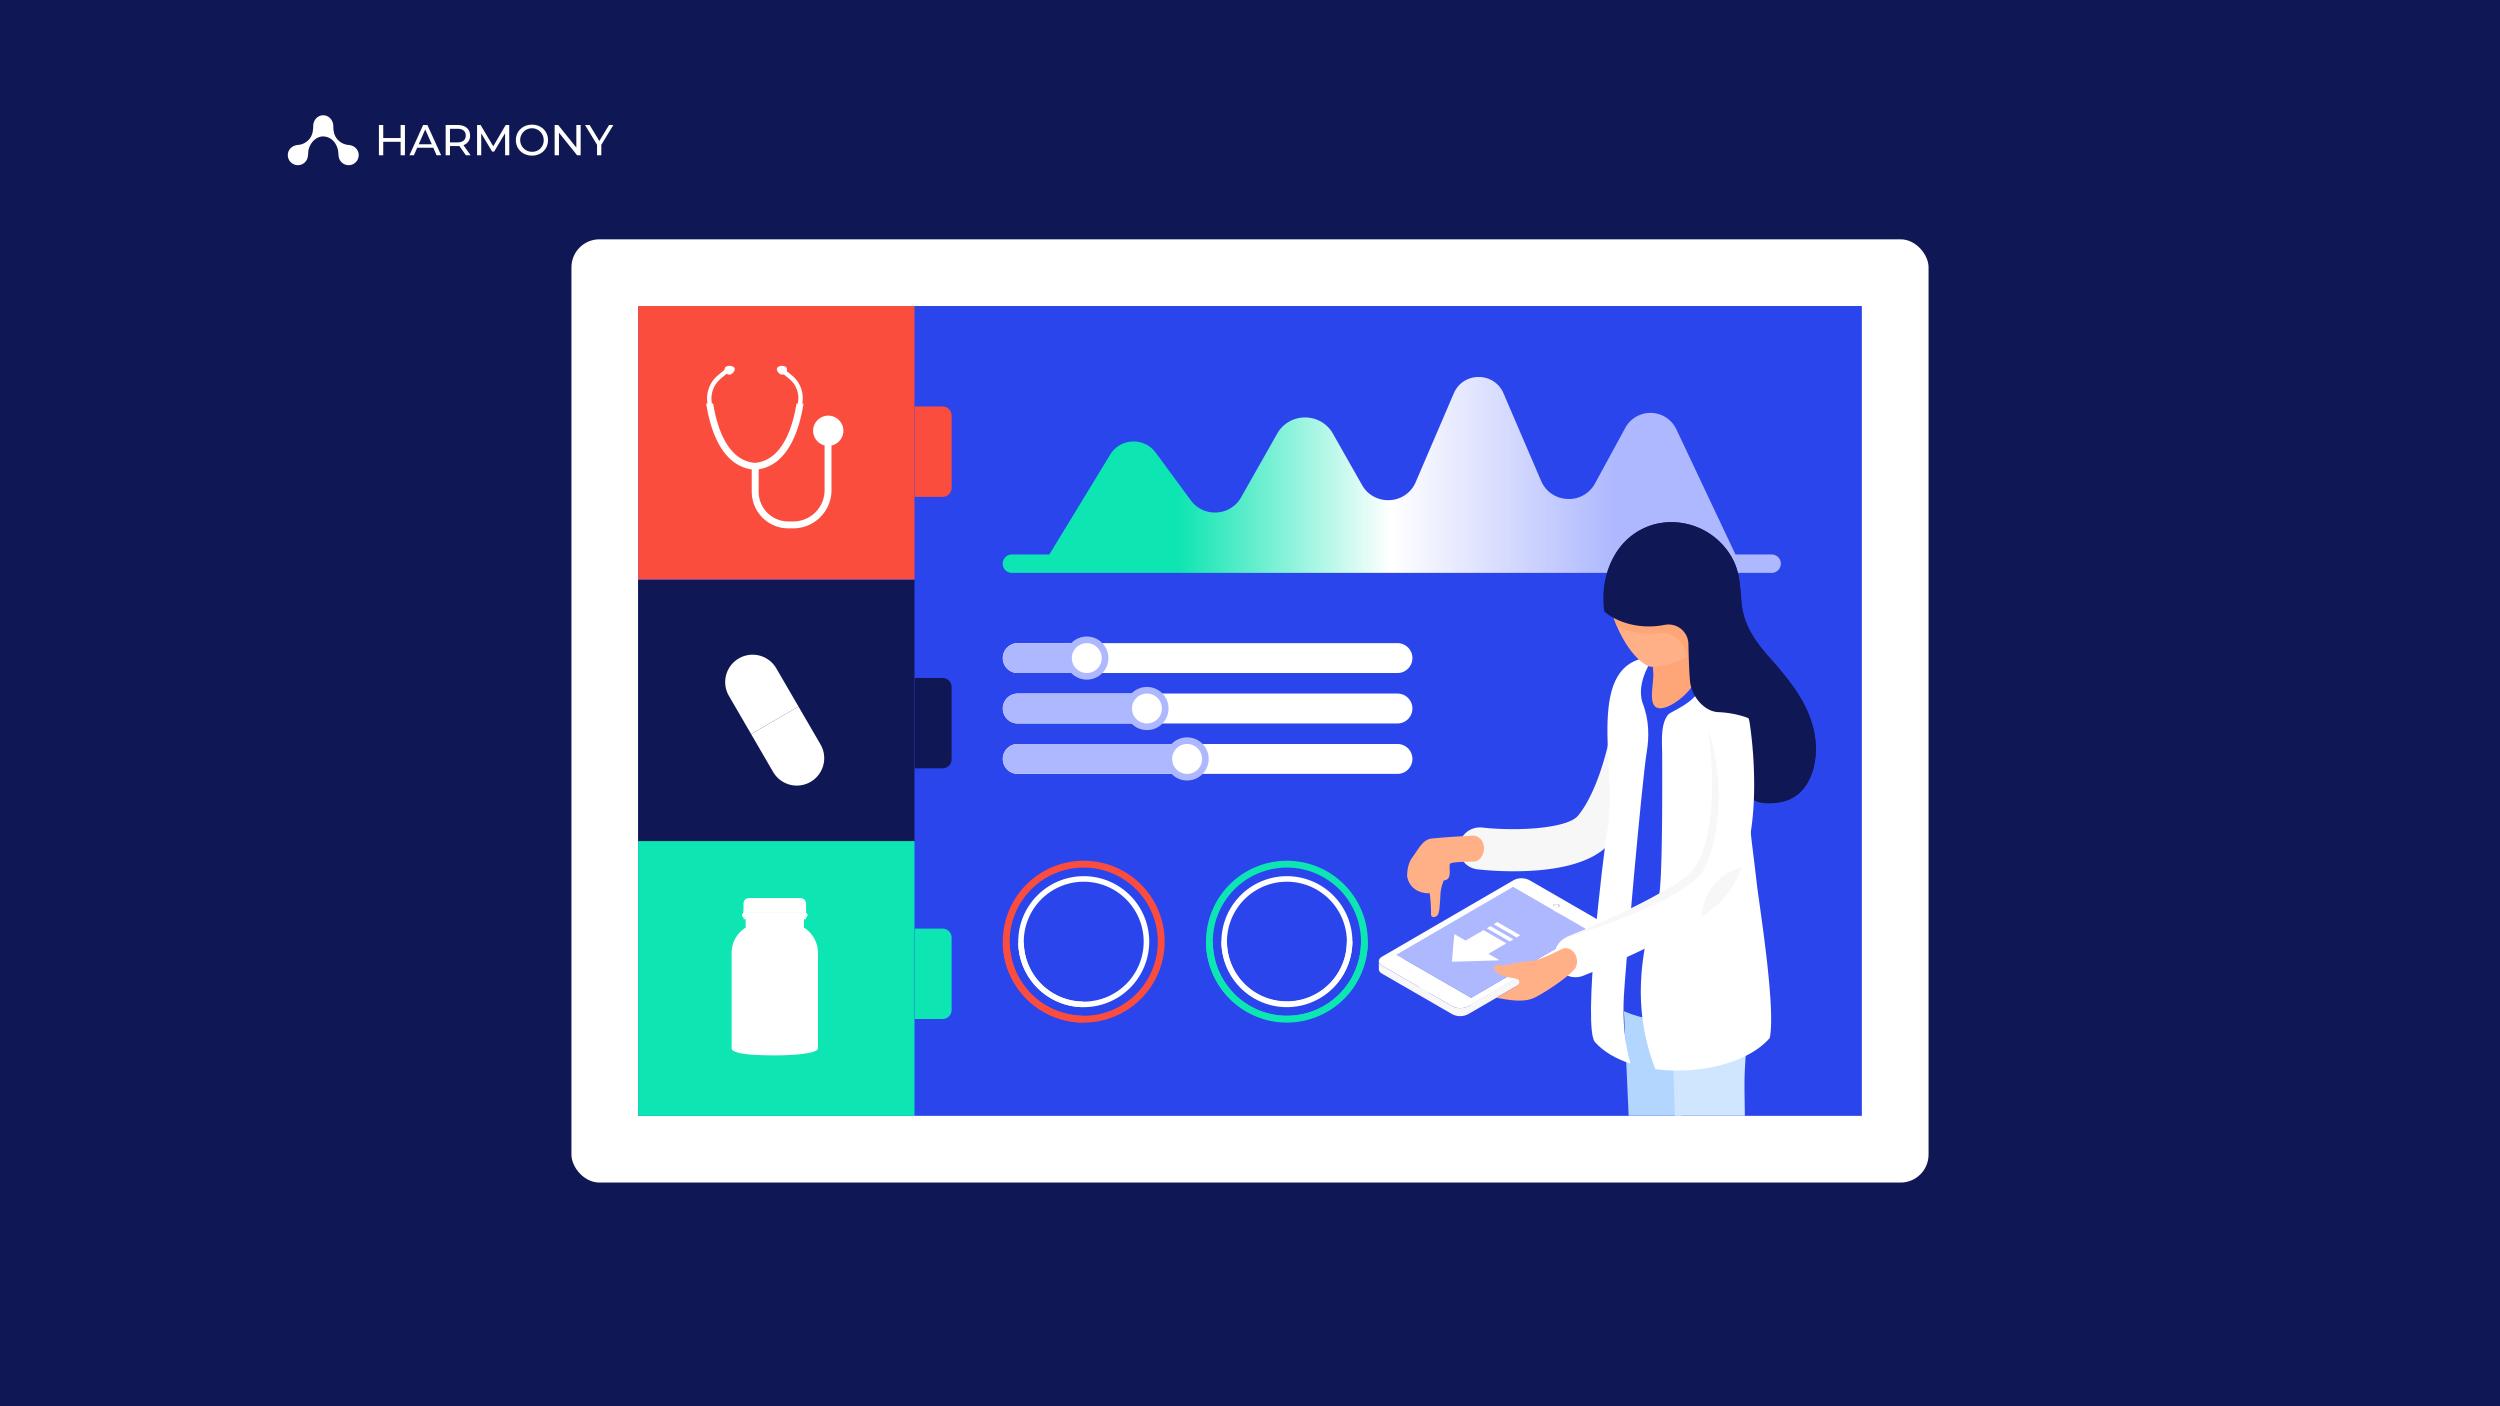 <svg xmlns="http://www.w3.org/2000/svg" xmlns:xlink="http://www.w3.org/1999/xlink" viewBox="0 0 1920 1080"><defs><style>.cls-1{fill:#0f1854;}.cls-2{fill:#fff;}.cls-3{fill:#2b45ed;}.cls-4{fill:#fb4d3d;}.cls-5{fill:#0de5b2;}.cls-6{fill:url(#linear-gradient);}.cls-7{fill:#aeb8fe;}.cls-8{fill:url(#Degradado_sin_nombre_4);}.cls-9{fill:url(#Degradado_sin_nombre_12);}.cls-10{fill:#f7f7f8;}.cls-11{fill:#ffb087;}.cls-12{fill:#ffa678;}.cls-13{isolation:isolate;}.cls-14{fill:#fdfaef;}.cls-15{fill:#faf6d9;}.cls-16{fill:#bddcf2;}.cls-17{fill:none;}</style><linearGradient id="linear-gradient" x1="770.154" y1="364.74" x2="1367.771" y2="364.74" gradientUnits="userSpaceOnUse"><stop offset="0.225" stop-color="#0de5b2"/><stop offset="0.499" stop-color="#fff"/><stop offset="0.787" stop-color="#aeb8fe"/></linearGradient><linearGradient id="Degradado_sin_nombre_4" x1="-903.321" y1="735.865" x2="-758.815" y2="502.999" gradientTransform="translate(2178.852)" gradientUnits="userSpaceOnUse"><stop offset="0.184" stop-color="#b2d6fe"/><stop offset="1" stop-color="#a1bde6"/></linearGradient><linearGradient id="Degradado_sin_nombre_12" x1="-861.086" y1="755.028" x2="-730.972" y2="545.353" gradientTransform="translate(2178.852)" gradientUnits="userSpaceOnUse"><stop offset="0.184" stop-color="#d0e6fe"/><stop offset="1" stop-color="#a1bde6"/></linearGradient></defs><title>19- Pharmaceutical and R&amp;amp;D data harmonization - tools, standards, and processes</title><g id="_19:_Pharmaceutical_and_R_D_data_harmonization_-_tools_standards_and_processes" data-name="19: Pharmaceutical and R&amp;D data harmonization - tools, standards, and processes"><rect class="cls-1" width="1920" height="1080"/><rect class="cls-2" x="438.872" y="183.798" width="1042.256" height="724.404" rx="21.477" ry="21.477"/><rect class="cls-3" x="649.023" y="76.095" width="621.954" height="939.808" transform="translate(1505.999 -414.001) rotate(90)"/><rect class="cls-4" x="491.216" y="233.903" width="209.992" height="212.231" transform="translate(936.23 -256.194) rotate(90)"/><path class="cls-4" d="M702.51,312.184h21.361a6.978,6.978,0,0,1,6.978,6.978v55.475a6.978,6.978,0,0,1-6.978,6.978H702.51a0,0,0,0,1,0,0V312.184A0,0,0,0,1,702.51,312.184Z"/><path class="cls-1" d="M702.51,520.648h21.361a6.978,6.978,0,0,1,6.978,6.978V583.1a6.978,6.978,0,0,1-6.978,6.978H702.51a0,0,0,0,1,0,0V520.648A0,0,0,0,1,702.51,520.648Z"/><path class="cls-5" d="M702.51,713.183h21.361a6.978,6.978,0,0,1,6.978,6.978v55.475a6.978,6.978,0,0,1-6.978,6.978H702.51a0,0,0,0,1,0,0V713.183A0,0,0,0,1,702.51,713.183Z"/><rect class="cls-1" x="495.638" y="439.884" width="201.147" height="212.231" transform="translate(1142.212 -50.212) rotate(90)"/><rect class="cls-5" x="490.707" y="645.355" width="211.01" height="212.231" transform="translate(1347.683 155.259) rotate(90)"/><path class="cls-6" d="M1360.713,425.846h-27.867L1287.437,329.7a22,22,0,0,0-39.2-1.132l-23.26,42.682a22.722,22.722,0,0,1-19.931,12.012v-.046a23.168,23.168,0,0,1-15.207-5.363l-.027-.023c-.392-.331-.771-.681-1.143-1.042l-.148-.142c-.33-.327-.647-.671-.96-1.022-.077-.086-.156-.169-.232-.257-.282-.326-.55-.669-.816-1.016-.091-.119-.187-.233-.276-.355-.246-.335-.479-.687-.71-1.04-.093-.143-.192-.279-.283-.425-.229-.369-.443-.755-.655-1.142-.077-.141-.161-.274-.236-.417q-.418-.8-.788-1.659L1154.705,302.1c-7.2-16.779-30.991-16.779-38.194,0l-29.246,68.121a22.647,22.647,0,0,1-13.871,12.785,23.5,23.5,0,0,1-5.4,1.078v-.049a22.87,22.87,0,0,1-17.623-6.014l-.05-.044c-.352-.333-.692-.684-1.026-1.044-.056-.06-.116-.115-.171-.176-.3-.329-.585-.676-.868-1.027-.081-.1-.167-.192-.246-.294-.266-.34-.518-.7-.768-1.06-.086-.123-.177-.237-.26-.362-.312-.466-.609-.951-.894-1.45-.015-.025-.031-.048-.045-.073l-9.572-16.89-12.762-22.521a24.636,24.636,0,0,0-6.358-7.375c-.158-.122-.315-.245-.476-.363a23.963,23.963,0,0,0-3.154-1.957q-.889-.464-1.807-.851a24.61,24.61,0,0,0-4.275-1.351c-.367-.08-.735-.154-1.105-.218a25.013,25.013,0,0,0-2.542-.31c-.57-.039-1.141-.063-1.713-.063a24.987,24.987,0,0,0-7.722,1.22,24.281,24.281,0,0,0-13.708,11.268l-27.7,48.883a23.771,23.771,0,0,1-1.682,2.568,22.785,22.785,0,0,1-14.642,8.806v-.012a23.24,23.24,0,0,1-13.535-1.851l-.094-.046q-.622-.294-1.228-.628c-.1-.053-.188-.108-.282-.161q-.509-.289-1-.607c-.126-.08-.25-.163-.374-.246q-.444-.3-.875-.616c-.14-.1-.28-.207-.418-.315-.268-.207-.53-.425-.791-.646-.144-.122-.288-.243-.43-.369-.252-.226-.5-.463-.742-.7-.137-.134-.276-.263-.41-.4-.253-.261-.5-.534-.742-.809-.114-.13-.233-.253-.345-.385-.341-.4-.672-.819-.992-1.252l-.025-.031L887.615,347.68a21.075,21.075,0,0,0-35.04,1.528l-16.758,27.507-29.932,49.131H777.213a7.059,7.059,0,1,0,0,14.117h583.5a7.059,7.059,0,0,0,0-14.117Z"/><path class="cls-2" d="M1073.256,516.885H781.632a11.478,11.478,0,0,1-11.478-11.478h0a11.478,11.478,0,0,1,11.478-11.478h291.624a11.478,11.478,0,0,1,11.478,11.478h0A11.478,11.478,0,0,1,1073.256,516.885Z"/><path class="cls-7" d="M834.664,493.929H781.632a11.478,11.478,0,1,0,0,22.956h53.032Z"/><circle class="cls-7" cx="834.664" cy="505.407" r="16.571"/><path class="cls-2" d="M823.627,508.558a11.478,11.478,0,1,1,14.189,7.886A11.478,11.478,0,0,1,823.627,508.558Z"/><path class="cls-2" d="M1073.256,555.616H781.632a11.478,11.478,0,0,1-11.478-11.478h0a11.478,11.478,0,0,1,11.478-11.478h291.624a11.478,11.478,0,0,1,11.478,11.478h0A11.478,11.478,0,0,1,1073.256,555.616Z"/><path class="cls-7" d="M880.863,532.66H781.632a11.478,11.478,0,1,0,0,22.956h99.231Z"/><circle class="cls-7" cx="880.863" cy="544.138" r="16.571"/><path class="cls-2" d="M869.826,547.29a11.478,11.478,0,1,1,14.188,7.885A11.478,11.478,0,0,1,869.826,547.29Z"/><path class="cls-2" d="M1073.256,594.347H781.632a11.478,11.478,0,0,1-11.478-11.478h0a11.478,11.478,0,0,1,11.478-11.478h291.624a11.478,11.478,0,0,1,11.478,11.478h0A11.478,11.478,0,0,1,1073.256,594.347Z"/><path class="cls-7" d="M910.674,571.391H781.632a11.478,11.478,0,1,0,0,22.956H910.674Z"/><circle class="cls-7" cx="911.71" cy="582.869" r="16.571" transform="translate(-20.541 33.452) rotate(-2.079)"/><path class="cls-2" d="M900.673,586.021a11.478,11.478,0,1,1,14.189,7.885A11.478,11.478,0,0,1,900.673,586.021Z"/><path class="cls-4" d="M832.306,785.356a62.152,62.152,0,1,1,62.152-62.151A62.222,62.222,0,0,1,832.306,785.356Zm0-119.05a56.9,56.9,0,1,0,56.9,56.9A56.964,56.964,0,0,0,832.306,666.306Z"/><path class="cls-4" d="M831.388,780.081a56.948,56.948,0,0,1-55.952-55.709h-5.252a62.2,62.2,0,0,0,61.2,60.961Z"/><path class="cls-2" d="M832.306,773.5A50.3,50.3,0,1,1,882.6,723.205,50.352,50.352,0,0,1,832.306,773.5Zm0-96.34a46.045,46.045,0,1,0,46.045,46.045A46.1,46.1,0,0,0,832.306,677.16Z"/><path class="cls-2" d="M831.563,769.231a46.083,46.083,0,0,1-45.278-45.082h-4.25a50.337,50.337,0,0,0,49.528,49.332Z"/><path class="cls-5" d="M988.343,785.356a62.152,62.152,0,1,1,62.151-62.151A62.221,62.221,0,0,1,988.343,785.356Zm0-119.05a56.9,56.9,0,1,0,56.9,56.9A56.964,56.964,0,0,0,988.343,666.306Z"/><path class="cls-5" d="M1045.227,722.621c0,.2.015.388.015.584a56.9,56.9,0,0,1-113.8,0c0-.2.013-.388.015-.584h-5.252c0,.2-.015.388-.015.584a62.152,62.152,0,0,0,124.3,0c0-.2-.013-.388-.015-.584Z"/><path class="cls-2" d="M988.343,773.5a50.3,50.3,0,1,1,50.295-50.295A50.352,50.352,0,0,1,988.343,773.5Zm0-96.34a46.045,46.045,0,1,0,46.045,46.045A46.1,46.1,0,0,0,988.343,677.16Z"/><path class="cls-2" d="M1034.376,722.733c0,.158.012.314.012.472a46.046,46.046,0,0,1-92.091,0c0-.158.011-.314.012-.472h-4.25c0,.158-.012.314-.012.472a50.3,50.3,0,0,0,100.591,0c0-.158-.011-.314-.012-.472Z"/><path class="cls-2" d="M579.728,359.826l-.128-.009c-25.293-1.917-33.615-32.336-36.325-50.3a23.32,23.32,0,0,1,8.167-21.36l5.363-4.424,2.147,2.6-5.362,4.424a19.926,19.926,0,0,0-6.978,18.254c2.555,16.938,10.252,45.59,33.116,47.425,10.06-.808,18.2-6.893,24.189-18.088,5.291-9.889,7.83-21.784,9.028-30.022a18.932,18.932,0,0,0-6.664-17.226l-5.778-4.767,2.148-2.6,5.778,4.767a22.327,22.327,0,0,1,7.856,20.314c-1.238,8.5-3.871,20.81-9.393,31.129-6.6,12.326-15.692,19.011-27.037,19.871Z"/><path class="cls-2" d="M637.62,330.82h-3.374a.964.964,0,0,0-.964.964v44.655a24.064,24.064,0,0,1-24.037,24.036h-3.83a22.789,22.789,0,0,1-22.763-22.764V360.452c10.43-1.683,18.862-8.413,25.09-20.051,5.382-10.057,8.044-21.94,9.349-30.469h-5.366c-1.281,8.038-3.792,18.874-8.658,27.967-5.81,10.858-13.662,16.771-23.339,17.575-21.68-1.8-29.334-28.812-32-45.542h-5.367c2.715,17.753,10.848,47.14,34.986,50.6v17.174a28.1,28.1,0,0,0,28.066,28.066h3.83a29.371,29.371,0,0,0,29.339-29.338V331.784A.965.965,0,0,0,637.62,330.82Z"/><path class="cls-2" d="M563.519,281.983a3.624,3.624,0,0,0-1.13-.633,5.877,5.877,0,0,0-4.709.223c-1.794,1.088-1.268,3.686-.069,5.067a3.4,3.4,0,0,0,4.845.117C563.792,285.565,565.2,283.409,563.519,281.983Z"/><path class="cls-2" d="M597.373,281.983a3.624,3.624,0,0,1,1.13-.633,5.877,5.877,0,0,1,4.709.223c1.794,1.088,1.268,3.686.069,5.067a3.4,3.4,0,0,1-4.845.117C597.1,285.565,595.7,283.409,597.373,281.983Z"/><circle class="cls-2" cx="636.087" cy="330.82" r="11.632"/><path class="cls-2" d="M628.378,330.82a7.709,7.709,0,1,1,7.709,7.709A7.709,7.709,0,0,1,628.378,330.82Z"/><path class="cls-2" d="M629.74,330.82a6.347,6.347,0,1,1,6.347,6.347A6.347,6.347,0,0,1,629.74,330.82Z"/><path class="cls-2" d="M559.869,534.551A21.046,21.046,0,1,1,596.26,513.4l16.976,29.208-36.39,21.151Z"/><path class="cls-2" d="M593.822,592.967l-16.976-29.208,36.39-21.151,16.977,29.208a21.046,21.046,0,0,1-36.391,21.151Z"/><path class="cls-2" d="M617.407,712.379v-9.4H572.675v9.4a22.952,22.952,0,0,0-10.795,19.478v73.164c0,4.291,14.839,5.512,33.153,5.512s33.169-1.9,33.169-5.512V731.857A22.952,22.952,0,0,0,617.407,712.379Z"/><path class="cls-2" d="M614.673,689.7H575.234a4.224,4.224,0,0,0-4.224,4.224v7.053h48.047v-6.893A4.384,4.384,0,0,0,614.673,689.7Z"/><rect class="cls-2" x="571.01" y="699.731" width="48.047" height="1.244"/><path class="cls-2" d="M618.372,704.706H571.7a1.866,1.866,0,0,1-1.866-1.866h0a1.866,1.866,0,0,1,1.866-1.865h46.677a1.865,1.865,0,0,1,1.865,1.865h0A1.865,1.865,0,0,1,618.372,704.706Z"/><rect class="cls-2" x="571.055" y="704.706" width="47.957" height="1.244"/><path class="cls-1" d="M1359.247,505.347c-10.589-11.934-19.835-24.67-21.6-40.975-1.322-12.2-1-23.674-6.866-34.838a53.26,53.26,0,0,0-54.022-28.045c-25.013,3.257-48.257,25.917-43.321,65.106.217,1.725,39.353,13.068,63.036,7.218.043.33-.033,31.562,1.431,49.022,1,11.934,13,19.488,23.184,22.764,10.147,3.264,13.58,9.983,15.814,20.026,2.173,9.772,2.019,19.774,3.466,29.63.691,4.706,1.01,9.508,2.35,14.1,3.094,10.594,23.882,7.972,30.911,5.01,14.434-6.082,20.3-22.124,20.895-36.758.729-17.884-6.381-34.507-16.422-48.984A251.153,251.153,0,0,0,1359.247,505.347Z"/><polygon class="cls-8" points="1292.063 856.908 1291.5 643.436 1241.244 643.436 1250.795 856.908 1292.063 856.908"/><path class="cls-9" d="M1340.049,856.908c-.36-35.988-1.411-24.024,4.99-98.7,7.088-41.982,8.647-67.287-5.286-81.239-10.432-10.445-48.76-10.584-59.051,0l5.6,179.941Z"/><path class="cls-10" d="M1162.606,669.138a262.65,262.65,0,0,1-27.711-1.462,16.153,16.153,0,1,1,3.531-32.112c29.2,3.166,65.687.284,73.46-9.072,15.3-18.419,26.141-58.71,28.95-88.992A16.153,16.153,0,1,1,1273,540.479c-2.44,26.335-12.828,78.433-36.263,106.654C1221.544,665.429,1187.612,669.138,1162.606,669.138Z"/><path class="cls-11" d="M1131.164,641.727c-.22,0-21.951,1.185-32.042,2.345-6.612.76-10.429,9.2-14.18,14.029-3.082,3.965-4.243,9.513-4.26,14.834,1.755,10.281,10.855,13.4,17.332,13.07a122.314,122.314,0,0,1,1.024,16.565c0,1.561,1.624,1.959,2.883,1.621,2.356-.633,2.853-2.47,3.287-4.612.463-2.284.841-8.328,1.084-13.178a28.872,28.872,0,0,1,2.328-9.6c.109-.263.2-.5.26-.713,7.064-.238,3.371-10.5,4.746-12.728.964-1.563,16.783-1.645,17.986-1.645,4.73,0,8.116-5.172,8.116-10.444S1135.894,641.727,1131.164,641.727Z"/><path class="cls-3" d="M1237.475,639.205c-1.925,11.549-11.243,124.453-11.243,124.453,55.233,45.8,129.076,0,129.076,0-2.625-20.907-5.454-79.189-6.143-85.381-3.251-29.194-8-58.614-7.565-87.995.332-22.524,7.369-52.39-13.47-67.805l-.134-.1c-12.793-9.392-41.933-18.313-57.914-17.792C1215.038,506.382,1244.954,594.333,1237.475,639.205Z"/><path class="cls-2" d="M1247.1,765.361c1.094-20.78,14.092-167.14,17.609-187.971,1.823-10.792,2.078-24.547-3.417-38.093-4.907-16.357,8.464-34.018,8.591-34.7-54.765,2.007-27.565,85.433-35.034,130.249-3.887,23.32-19.628,155.8-9.788,165.613,6.593,7.376,16.109,12.794,27.121,16.388C1247.463,800.2,1246.181,782.81,1247.1,765.361Z"/><path class="cls-2" d="M1349.165,678.277c-3.251-29.194-8-58.614-7.565-87.995.332-22.524,7.369-52.39-13.47-67.805l-.134-.1c-4.841-3.555-12.025-7.04-19.949-9.973,5.314,24.438-23.769,32.781-26.855,36.433-6.234,7.377-4.647,21.941-4.634,31.078.018,12.561.522,96.825-2.551,108.31-3.114,11.64-7.32,22.845-9.772,34.679a192.237,192.237,0,0,0-4.047,35.04,163.164,163.164,0,0,0,11.181,63.176c32.672,4.263,70.711-4.265,87.791-23.932C1364.067,774.29,1350.776,692.747,1349.165,678.277Z"/><path class="cls-12" d="M1275.093,543.926c-9.974,0-5.31-16.354-5.31-26.326l-2.538-36.444a18.059,18.059,0,1,1,36.118,0v36.451C1303.363,527.579,1285.067,543.926,1275.093,543.926Z"/><path class="cls-11" d="M1324.389,450.783c1.246,10.189-4.8,34.095-15.021,43.867-15.847,15.152-39.222,18.894-43.462,16.938-14.158-6.53-27.524-32.622-29.652-50.032-3.176-25.988,13.978-49.467,38.316-52.442S1321.213,424.8,1324.389,450.783Z"/><path class="cls-12" d="M1324.389,450.783c-3.176-25.988-25.481-44.643-49.819-41.669s-41.492,26.454-38.316,52.442A75.653,75.653,0,0,0,1242,481.37c9.606,4.681,21.362,5.885,32.5,5.032a19.3,19.3,0,0,1,20.654,15.576c.151.8.308,1.612.483,2.423a61.167,61.167,0,0,0,13.735-9.751C1319.587,484.878,1325.635,460.972,1324.389,450.783Z"/><g class="cls-13"><path class="cls-14" d="M1193.56,694.727q-.006,2.336-.013,4.67l.012-4.67Z"/><path class="cls-14" d="M1193.542,700.877a1.245,1.245,0,0,0-.729,1.019l.018-6.15a1.246,1.246,0,0,1,.728-1.019q-.007,3.075-.016,6.149c.005-2.05.017-4.1.017-6.149a3.9,3.9,0,0,1,3.543,0l-.018,6.15A3.9,3.9,0,0,0,1193.542,700.877Z"/><path class="cls-14" d="M1197.826,701.911a1.255,1.255,0,0,0-.741-1.034l.018-6.15a1.254,1.254,0,0,1,.74,1.034C1197.838,697.606,1197.831,700.066,1197.826,701.911Z"/><path class="cls-15" d="M1197.843,695.761l-.017,6.15a1.245,1.245,0,0,1-.729,1.019,3.9,3.9,0,0,1-3.543,0,1.254,1.254,0,0,1-.741-1.033l.018-6.15a1.256,1.256,0,0,0,.74,1.033,3.9,3.9,0,0,0,3.544,0A1.244,1.244,0,0,0,1197.843,695.761Z"/><polygon class="cls-14" points="1219.295 714.359 1219.277 720.509 1162.013 687.448 1162.03 681.297 1219.295 714.359"/><polygon class="cls-14" points="1162.03 681.297 1162.013 687.448 1072.491 739.472 1072.509 733.322 1162.03 681.297"/><polygon class="cls-16" points="1129.773 766.383 1129.756 772.534 1072.491 739.472 1072.509 733.322 1129.773 766.383"/><path class="cls-15" d="M1100.548,753.344l-.017,6.15a2.674,2.674,0,0,1-1.565,2.193,8.41,8.41,0,0,1-7.624,0,2.7,2.7,0,0,1-1.59-2.223l.017-6.15a2.7,2.7,0,0,0,1.59,2.223,8.412,8.412,0,0,0,7.625,0A2.674,2.674,0,0,0,1100.548,753.344Z"/><polygon class="cls-16" points="1219.295 714.359 1219.278 720.509 1129.756 772.534 1129.773 766.383 1219.295 714.359"/><path class="cls-17" d="M1193.571,696.78a3.9,3.9,0,0,0,3.543,0,1.084,1.084,0,0,0-.011-2.053,3.9,3.9,0,0,0-3.543,0A1.084,1.084,0,0,0,1193.571,696.78Z"/><path class="cls-17" d="M1098.959,751.121a8.412,8.412,0,0,0-7.625,0c-2.1,1.218-2.085,3.2.025,4.416a8.412,8.412,0,0,0,7.625,0C1101.08,754.319,1101.069,752.339,1098.959,751.121Z"/><polygon class="cls-17" points="1072.509 733.322 1129.773 766.383 1219.295 714.359 1162.03 681.297 1072.509 733.322"/><path class="cls-2" d="M1228.487,707.086l-53.926-31.134a13.276,13.276,0,0,0-12.052,0L1061.44,734.687c-3.317,1.927-3.3,5.051.039,6.981l53.927,31.134a13.277,13.277,0,0,0,12.051,0l101.069-58.735C1231.843,712.14,1231.825,709.014,1228.487,707.086Zm-34.927-12.359a3.9,3.9,0,0,1,3.543,0,1.084,1.084,0,0,1,.011,2.053,3.9,3.9,0,0,1-3.543,0A1.084,1.084,0,0,1,1193.56,694.727Zm-63.787,71.656-57.264-33.061L1162.03,681.3l57.265,33.062Z"/><polygon class="cls-7" points="1219.295 714.359 1129.773 766.383 1072.509 733.322 1162.03 681.297 1219.295 714.359"/><path class="cls-10" d="M1228.526,714.067,1127.457,772.8a13.277,13.277,0,0,1-12.051,0l-53.927-31.134c-1.682-.971-2.521-2.244-2.517-3.514l-.018,6.15c0,1.27.836,2.543,2.517,3.514l53.927,31.134a13.277,13.277,0,0,0,12.051,0l101.07-58.735c1.647-.957,2.472-2.21,2.476-3.466l.017-6.15C1231,711.856,1230.174,713.11,1228.526,714.067Z"/></g><path class="cls-2" d="M1209.957,750.5a16.156,16.156,0,0,1-5.966-31.169c33.174-13.185,84.844-37.708,95.845-50.952,20.105-24.21,15.3-87.656,12.032-107.972a16.156,16.156,0,1,1,31.9-5.132,329.7,329.7,0,0,1,3.418,49.9c-.33,38.062-7.9,66.272-22.5,83.85-20.214,24.336-94.156,54.53-108.775,60.336A16.154,16.154,0,0,1,1209.957,750.5Z"/><path class="cls-10" d="M1306.633,704.328c7.6-5.177,13.95-10.366,18.059-15.312a80.145,80.145,0,0,0,12.865-22.742C1320.439,669.591,1307.77,686.567,1306.633,704.328Z"/><path class="cls-10" d="M1203.991,719.326c33.174-13.185,84.844-37.708,95.845-50.952,20.105-24.21,15.3-87.656,12.032-107.972,14.156,39.39,8.336,93.834-6.261,111.411C1285.393,696.15,1195.7,722.618,1203.991,719.326Z"/><path class="cls-11" d="M1201.577,728.2c-.508-.541-18.363,9.586-26.1,9.872-9.3.344-17.721,3.889-26.4,3.328a1.541,1.541,0,0,0-1.651,1.847c1.716,7.009,13.06,7.413,16.555,8.336,5.657,1.487,1.159,5.464,1.159,5.464s-15.711,9.284-15.88,9.228c8.879,1.654,20.858,4,29.3-.094,9.157-4.442,29.3-18.162,31.766-23.547C1213.019,736.131,1208.906,727.755,1201.577,728.2Z"/><path class="cls-1" d="M1378.1,528.618a251.153,251.153,0,0,0-18.854-23.271c-10.589-11.934-19.835-24.67-21.6-40.975-1.322-12.2-1-23.674-6.866-34.838a53.26,53.26,0,0,0-54.022-28.045c-25.013,3.257-49.678,28.534-44.742,67.723.181,1.435,18.73,16.153,46.513,10.686a15.263,15.263,0,0,1,18.176,14.707c.184,9.451.532,20.271,1.2,28.23,1,11.934,11,23.622,21.689,24.082,41.732,1.795,64.448,33.748,60.314,63.768,9.88-7.544,14.116-20.8,14.617-33.083C1395.252,559.718,1388.142,543.1,1378.1,528.618Z"/><path class="cls-2" d="M1151.172,737.168l-8.057-4.651,13.775-8.006-17.583-10.152-13.776,8.006-8.069-4.659a.519.519,0,0,0-.29-.054l-.328.191h0L1115.977,728l-.865,10.387a.179.179,0,0,0,.108.16h0a.532.532,0,0,0,.276.062l17.929-.535,17.524-.535h0l.32-.186A.161.161,0,0,0,1151.172,737.168Z"/><polygon class="cls-2" points="1162.235 721.405 1144.651 711.253 1141.833 712.891 1159.416 723.043 1162.235 721.405"/><polygon class="cls-2" points="1164.727 719.957 1167.556 718.313 1158.764 713.237 1149.972 708.161 1147.143 709.805 1164.727 719.957"/></g><g id="logo_left" data-name="logo left"><polygon class="cls-2" points="310.992 96.015 310.992 119.259 307.674 119.259 307.674 108.895 294.331 108.895 294.331 119.259 291.012 119.259 291.012 96.015 294.331 96.015 294.331 106.012 307.674 106.012 307.674 96.015 310.992 96.015"/><path class="cls-2" d="M331.6,110.792l-5.013-11.387-5.012,11.387Zm1.161,2.656H320.414l-2.558,5.811h-3.414l10.522-23.244h3.283L338.8,119.259h-3.484l-2.559-5.811Z"/><path class="cls-2" d="M357.693,104.115c0-3.32-2.227-5.216-6.471-5.216h-5.641v10.459h5.641C355.466,109.358,357.693,107.436,357.693,104.115Zm.1,15.144-5.012-7.139c-.463.035-.961.07-1.459.07h-5.737v7.069h-3.318V96.015h9.055c6.043,0,9.693,3.058,9.693,8.1a7.344,7.344,0,0,1-5.108,7.341l5.51,7.8h-3.624Z"/><polygon class="cls-2" points="387.925 119.259 387.89 102.324 379.498 116.437 377.97 116.437 369.578 102.42 369.578 119.259 366.39 119.259 366.39 96.015 369.115 96.015 378.808 112.356 388.361 96.015 391.086 96.015 391.121 119.259 387.933 119.259 387.925 119.259"/><path class="cls-2" d="M417.562,107.637a9.025,9.025,0,1,0-8.994,8.931A8.724,8.724,0,0,0,417.562,107.637Zm-21.368,0c0-6.807,5.24-11.884,12.374-11.884s12.313,5.051,12.313,11.884-5.24,11.884-12.313,11.884S396.194,114.444,396.194,107.637Z"/><polygon class="cls-2" points="445.943 96.015 445.943 119.259 443.218 119.259 429.281 101.922 429.281 119.259 425.963 119.259 425.963 96.015 428.688 96.015 442.625 113.352 442.625 96.015 445.943 96.015"/><polygon class="cls-2" points="461.809 111.22 461.809 119.259 458.526 119.259 458.526 111.159 449.305 96.015 452.859 96.015 460.29 108.266 467.756 96.015 471.04 96.015 461.809 111.22"/><path class="cls-2" d="M248.259,104.787a11.135,11.135,0,0,1,9.308,5.532,15.647,15.647,0,0,1,1.939,4.631c.437,1.853.244,3.793.672,5.645a7.72,7.72,0,0,0,15.3-1.494c0-4.282-3.371-7.279-7.423-7.742a12.8,12.8,0,0,1-7.309-2.788c-3.537-2.849-4.759-6.615-4.759-11.692,0-4.334-3.3-8.4-7.816-8.345s-7.641,4.011-7.641,8.336c0,5.077-1.222,8.844-4.759,11.692a12.739,12.739,0,0,1-7.309,2.788c-4.052.463-7.422,3.521-7.422,7.742a7.719,7.719,0,0,0,15.3,1.494c.428-1.852.236-3.792.672-5.645,1.24-5.243,5.545-10.145,11.248-10.171Z"/></g></svg>
